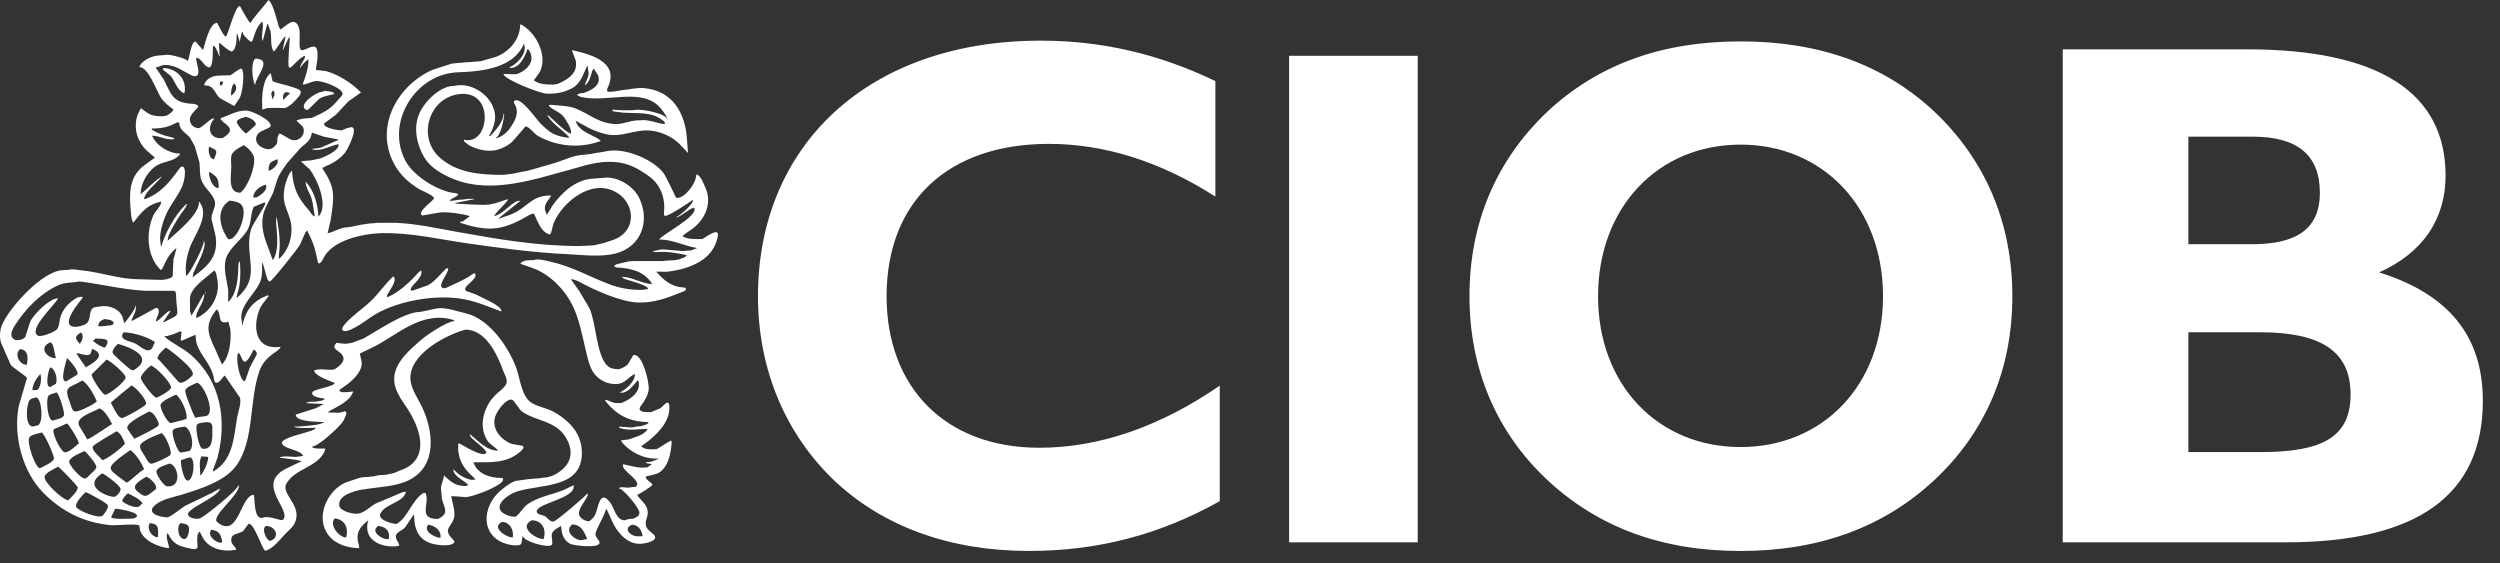 <?xml version="1.0" encoding="utf-8"?>
<!-- Generator: Adobe Illustrator 17.0.1, SVG Export Plug-In . SVG Version: 6.00 Build 0)  -->
<!DOCTYPE svg PUBLIC "-//W3C//DTD SVG 1.1//EN" "http://www.w3.org/Graphics/SVG/1.1/DTD/svg11.dtd">
<svg version="1.1" id="Layer_1" xmlns="http://www.w3.org/2000/svg" xmlns:xlink="http://www.w3.org/1999/xlink" x="0px" y="0px"
	 width="142px" height="32px" viewBox="0 0 142 32" enable-background="new 0 0 142 32" xml:space="preserve">
<rect x="0" y="0" width="142" height="32" fill="#333333" stroke="none"/>
<path fill="#FFFFFF" d="M14.511,3.329c1.027,0.031-0.018,1.055-0.018,1.496c-0.006-0.007-0.012-0.012-0.018-0.018
	C14.332,4.524,14.225,3.526,14.511,3.329 M9.249,3.916c0.009,0.02,0.016,0.038,0.024,0.057c0.139,0.11,0.276,0.22,0.414,0.33
	c0.285,0.342,0.345,0.792,0.769,1.002c0.01-0.024,0.021-0.048,0.031-0.072c0.121-0.743-0.445-1.345-1.202-1.37
	C9.273,3.881,9.261,3.899,9.249,3.916 M13.716,3.902c-0.167,0-0.478,0.298-0.631,0.374c-0.216,0.006-0.433,0.011-0.649,0.018
	c-0.368,0-0.764,0.19-0.847,0.552h0.018c0.048,0.005,0.096,0.01,0.144,0.016c0.005,0,0.012,0,0.017,0.001
	c0.006,0.001,0.011,0.002,0.017,0.002c0.006,0.001,0.01,0.002,0.016,0.002c0.006,0.001,0.011,0.002,0.016,0.002
	c0.35,0.068,0.427,0.517,0.695,0.72c0.251,0.138,0.501,0.276,0.753,0.413c0.012,0.006,0.024,0.012,0.037,0.018
	c0,0,0.3-0.426,0.326-0.48c0.134-0.285,0.306-1.392,0.088-1.657V3.902z M12.689,4.668c-0.036,0.065-0.072,0.131-0.108,0.196h-0.018
	c-0.111,0-0.09-0.206-0.018-0.25C12.593,4.632,12.641,4.65,12.689,4.668 M13.158,5.416c-0.005,0.006-0.012,0.012-0.018,0.018V5.416
	c-0.007-0.012-0.014-0.025-0.02-0.038c0-0.192,0.033-0.491,0.164-0.621V4.74C13.557,4.942,13.367,5.253,13.158,5.416 M15.389,4.146
	c-0.456,0.326-0.487,1.191-0.502,1.504c-0.004,0.068,0.009,0.585,0.009,0.585c-0.01-0.012,0.287-0.098,0.3-0.099
	c0.295-0.023,0.992,0.004,0.976,0.006c0.397-0.114,0.826-0.702,0.831-0.7c0.168-0.235,0.053-0.314-0.079-0.385
	c-0.115-0.035-0.239-0.096-0.46-0.157c-0.231-0.076-0.789-0.193-0.982-0.289c-0.044-0.148-0.08-0.384-0.101-0.449
	C15.384,4.157,15.386,4.152,15.389,4.146 M15.532,5.147c0.1,0.126,0.082,0.315-0.082,0.494c-0.006-0.002,0.005-0.114,0-0.117
	c-0.006-0.073-0.041-0.131-0.046-0.206C15.46,5.157,15.534,5.126,15.532,5.147 M16.47,5.292c-0.004,0.004-0.037,0.051-0.042,0.054
	c-0.15,0.116-0.345,0.349-0.345,0.341c-0.011-0.184-0.024-0.346,0.122-0.44C16.232,5.229,16.381,5.239,16.47,5.292 M18.296,5.216
	c-0.321,0-1.374,0.711-0.938,1.008c0.064,0.044,0.129,0.018,0.183-0.029c0.201-0.198,0.401-0.395,0.601-0.593
	c0.257-0.154,0.547-0.174,0.838-0.261c-0.005-0.018-0.012-0.036-0.017-0.054c0-0.081-0.439-0.117-0.522-0.125
	C18.392,5.18,18.343,5.197,18.296,5.216 M31.054,6.497c0.012,0.018,0.025,0.036,0.036,0.054C31.079,6.533,31.066,6.515,31.054,6.497
	 M9.213,9.987h0.019H9.213z M24.304,16.205c-0.285,0.099-0.57,0.198-0.855,0.297h-0.108v-0.018h-0.018
	c0-0.324,0.682-0.618,0.613-1.104c0-0.056-0.183,0.111-0.207,0.138c-0.477,0.535-1.117,1.126-1.757,1.375v-0.018
	c0.006-0.036,0.011-0.073,0.017-0.11c0.104-0.243,0.584-0.789,0.378-1.048c-0.012-0.005-0.024-0.012-0.037-0.018
	c-0.016,0.02-0.033,0.04-0.05,0.059c-0.436,0.403-0.77,0.919-1.224,1.353c-0.388,0.37-1.373,1.062-1.601,1.489
	c-0.005,0.037-0.011,0.073-0.016,0.11c0.132,0.407,1.416-0.551,1.609-0.684c1.264-0.884,3.674-1.369,5.37-1.018
	c0.782,0.161,1.354,0.43,2.058,0.684v-0.018c-0.002-0.02-0.004-0.042-0.006-0.063c-0.095-0.212-0.454-0.391-0.644-0.492
	c-0.263-0.131-0.527-0.262-0.791-0.393c-0.188-0.066-0.375-0.132-0.565-0.198c-0.018-0.036-0.037-0.072-0.056-0.108
	c0.037-0.265,0.732-0.581,0.571-0.873c-0.038-0.067-0.134,0.014-0.173,0.043c-0.49,0.352-0.997,0.522-1.527,0.785
	c-0.597,0,0.158-0.78,0.18-1.122H25.45c-0.03-0.005-0.061-0.012-0.09-0.018C25.004,15.568,24.731,15.971,24.304,16.205
	 M11.646,16.68h0.036v-0.053c-0.006-0.023-0.012-0.048-0.018-0.071C11.658,16.597,11.652,16.639,11.646,16.68 M36.316,26.186
	c0.03,0.006,0.061,0.012,0.09,0.018C36.376,26.198,36.346,26.192,36.316,26.186 M14.223,1.299c-0.082,0-0.534-0.837-0.594-0.962
	H13.61v0.018c-0.254,0-0.626,1.523-0.775,1.726c-0.126,0-0.44-0.677-0.504-0.783c-0.441,0-0.693,1.232-0.792,1.531v0.018
	c-0.006-0.006-0.012-0.012-0.019-0.018c-0.136-0.154-0.272-0.309-0.408-0.463c-0.255-0.062-0.353,0.955-0.438,1.086
	c-0.006,0.006-0.012,0.012-0.018,0.018c0-0.131-0.997-0.388-1.189-0.356C9.328,3.127,9.189,3.139,9.051,3.151
	c-0.375,0-0.964,0.263-1.117,0.605C7.928,3.774,7.922,3.792,7.916,3.809c0.521,0,0.986,1.384,1.228,1.744
	c0.178,0.264,0.446,0.475,0.7,0.66c0,0.141-0.283,0.292-0.378,0.356C9.388,6.581,9.31,6.592,9.232,6.604
	c-0.648,0-0.759-0.107-1.208-0.445c0-0.119-0.23,0.407-0.244,0.465C7.593,7.347,7.801,8.027,8.31,8.53
	c0.163,0.142,0.326,0.283,0.489,0.424C8.643,9.067,8.486,9.18,8.33,9.293c-0.877,0.577-1.006,1.389-0.922,2.438
	c0.024,0.306,0.033,0.623,0.13,0.89h0.036c0.02-0.015,0.039-0.032,0.059-0.047C8.071,12,8.39,11.618,9.159,11.446
	c0,0.265-0.343,0.55-0.448,0.785c-0.443,0.987-0.371,2.372,0.43,3.113c0.032-0.037,0.064-0.075,0.096-0.112
	c0.187-0.434,0.376-0.819,0.769-1.134h0.018c-0.057,0.215-0.115,0.427-0.172,0.642c-0.014,0.306-0.028,0.613-0.043,0.919
	c-0.006,0.015-0.011,0.029-0.016,0.043c-0.062,0.106-0.228,0.116-0.328,0.159c-0.036,0.006-0.072,0.012-0.108,0.018
	c-0.054,0.007-0.108,0.012-0.162,0.018c-0.246-0.006-0.493-0.012-0.739-0.018c-0.186-0.005-0.373-0.012-0.559-0.018
	c-1.136,0-2.156-0.4-3.261-0.503c-0.225-0.022-0.519-0.103-0.739-0.031c-0.102,0.006-0.204,0.012-0.306,0.018
	c-1.156,0-3.102,2.162-3.487,3.136c-0.116,0.291-0.138,0.679-0.048,0.988c0.186,0.421,0.371,0.841,0.557,1.261
	c0.145,0.178,0.912,0.659,0.918,0.742c-0.155,0.533-0.31,1.065-0.466,1.597c-0.334,1.733,0.248,3.752,1.373,4.899
	c1.06,1.081,2.313,1.717,3.857,1.862c0.318,0.029,1.448-0.107,1.622,0.022c0.011,0.084,0.022,0.169,0.033,0.253
	c0.19,0.61,1.044,0.974,1.642,1.03v-0.018c0.002-0.023,0.004-0.046,0.006-0.07c-0.055-0.264-0.178-0.475-0.097-0.766h0.018v0.017
	c0.019,0.024,0.037,0.048,0.055,0.072c0.274,0.514,0.544,0.637,1.13,0.761c0.141,0.03,0.313,0.097,0.462,0.032
	c0.163-0.073-0.118-0.714,0.173-0.971c0.044,0.086,0.089,0.171,0.134,0.256c0.303,0.689,1.148,0.932,1.939,0.777
	c0-0.154-0.243-0.272-0.268-0.446c-0.017-0.114-0.013-0.252,0.06-0.334c0.009-0.008,0.017-0.016,0.025-0.024
	c0.155-0.124,0.414-0.132,0.586-0.262c0.097-0.132,0.193-0.263,0.29-0.394c0.01-0.005,0.019-0.011,0.028-0.018
	c0.336,0,0.776,1.55,0.948,1.533c0.036-0.012,0.072-0.023,0.108-0.035c0.402-0.185,0.674-0.553,0.968-0.872
	c0.197-0.215,0.454-0.394,0.578-0.65c0.488-1.007-0.818-1.655-0.462-2.265c0.483-0.829,1.682-0.902,2.146-1.772
	c0.019-0.07,0.038-0.141,0.057-0.211h-0.018H18.35c-0.212,0-0.453,0.031-0.613-0.072c-0.006-0.011-0.012-0.023-0.018-0.035
	c0.352,0,1.47-1.046,1.717-1.368c0.124-0.163,0.184-0.346,0.247-0.536c-0.023-0.036-0.048-0.072-0.072-0.108
	c-0.06,0.018-0.12,0.036-0.181,0.054c-0.066,0.012-0.132,0.024-0.198,0.035c-0.204-0.005-0.408-0.011-0.613-0.017v-0.018h0.019
	c0.026-0.021,0.053-0.042,0.078-0.064c0.435-0.249,1.177-0.557,1.346-1.111c-0.109,0.012-0.217,0.024-0.325,0.036
	c-0.103,0-0.459,0.053-0.453-0.102c0.004-0.011,0.007-0.023,0.01-0.033c0.127-0.09,0.254-0.18,0.381-0.269
	c0.334-0.241,0.757-0.653,0.852-1.047c0.066-0.271-0.055-0.492-0.087-0.739c0.266-0.128,0.532-0.257,0.799-0.385
	c1.343-0.681,2.734-2.071,4.518-1.52h0.035c-0.006,0.024-0.012,0.047-0.018,0.072c-0.361,0-1.527,0.773-1.832,1.038
	c-0.635,0.552-1.478,1.251-1.548,2.131c-0.057,0.701,0.403,1.27,0.743,1.786c0.557,0.848,1.217,2.345,0.224,3.183
	c-0.298,0.251-0.633,0.32-0.974,0.478c-0.132,0.03-0.264,0.059-0.397,0.089c-0.042,0.006-0.084,0.012-0.126,0.018
	c-0.108,0.006-0.216,0.011-0.324,0.017c-0.109,0.024-0.217,0.048-0.325,0.071c-0.066,0.007-0.132,0.012-0.198,0.018
	c-0.042,0.006-0.084,0.012-0.126,0.018c-0.213,0-0.417,0.018-0.595,0.089c-0.21,0.07-0.422,0.139-0.632,0.21
	c-1.074,0.437-1.798,2-0.994,3.021c0.405,0.514,1.067,0.7,1.735,0.722v-0.018c-0.007-0.059-0.016-0.117-0.024-0.177
	c-0.213-0.647,0.051-1.003,0.511-1.371h0.018v0.035c0.006,0.007,0.012,0.012,0.019,0.018c-0.089,0-0.074,0.398-0.063,0.479
	c0.1,0.757,1.1,1.053,1.81,0.892c0-0.201-0.223-0.33-0.188-0.566c0.029-0.202,0.384-0.311,0.514-0.467
	c0.162-0.237,0.323-0.474,0.484-0.712c0.006-0.005,0.012-0.012,0.017-0.018c0.007,0.006,0.012,0.012,0.019,0.018
	c0,1.072,0.436,1.629,1.512,1.714c0.244,0.019,0.573,0.028,0.747-0.124c0.097-0.084-0.073-0.213-0.123-0.268
	c-0.55-0.598,0.12-0.683,0.15-1.305c0.021-0.416-0.13-0.72-0.177-1.085h0.019c0.108,0.005,0.216,0.01,0.324,0.016
	c0.16,0.014,0.321,0.029,0.482,0.043c0.476-0.049,1.753-0.541,2.063-0.877c0.056-0.06,0.101-0.237-0.041-0.215
	c-0.672,0-1.378-0.248-1.586-0.89c1.013,0,1.845,0.054,2.596-0.551c0.084-0.069,0.256-0.203,0.243-0.322
	c-0.012-0.021-0.025-0.041-0.039-0.062c-0.205-0.035-0.412-0.072-0.617-0.107c-0.715-0.264-1.294-1.033-0.836-1.799
	c0.138-0.233,0.501-0.75,0.83-0.719c0.129,0.012,0.404,0.563,0.608,0.7c0.788,0.525,1.868,0.507,2.435,1.406
	c0.625,0.995,0.216,1.781-0.733,2.219c-0.102,0.03-0.204,0.06-0.306,0.089c-0.078,0.007-0.156,0.012-0.235,0.018
	c-0.065,0.012-0.132,0.024-0.198,0.036c-0.084,0.006-0.168,0.011-0.253,0.017c-0.066,0.006-0.132,0.012-0.198,0.018
	c-0.072,0.007-0.144,0.012-0.216,0.018c-0.042,0.006-0.084,0.012-0.126,0.018c-0.126,0.017-0.253,0.035-0.378,0.053
	c-0.335,0-0.716,0.317-0.96,0.512c-1.235,0.975-1.241,2.861,0.527,3.152c0.157,0.026,0.454,0.058,0.568-0.059
	c0.027-0.146,0.054-0.292,0.081-0.437c0.006-0.005,0.012-0.011,0.018-0.018c0,0.303,1.452,0.719,1.637,0.505
	c0.089-0.104-0.045-0.472,0.009-0.631c0.036-0.108,0.116-0.183,0.208-0.253c0.103-0.064,0.205-0.127,0.309-0.191v0.018
	c0.008,0.048,0.016,0.095,0.024,0.142c0.024,0.385,0.185,0.72,0.543,0.875c0.207,0.089,1.568,0.24,1.616-0.053
	c0.034-0.21-0.308-0.324-0.209-0.608c0.157-0.456,0.435-0.841,0.585-1.318h0.036c0.057,0.127,0.115,0.253,0.173,0.379
	c0.291,0.766,0.95,1.753,1.952,1.559c0.188-0.037,0.434-0.089,0.571-0.22c0.008-0.008,0.015-0.016,0.023-0.025
	c0.007-0.012,0.015-0.024,0.022-0.037c0.004-0.034,0.007-0.067,0.01-0.102c-0.053-0.163-0.425-0.328-0.51-0.579
	c-0.093-0.27,0.071-0.473,0.088-0.727c0.032-0.491-0.341-0.68-0.583-1.032c-0.006-0.012-0.012-0.024-0.019-0.035
	c0.065,0,0.87-0.497,0.866-0.573c-0.006-0.12-0.464-0.317-0.359-0.472c0.19-0.046,0.38-0.094,0.57-0.139
	c0.685-0.242,0.865-1.214,0.887-1.879h-0.018c-0.006-0.004-0.011-0.008-0.017-0.012c-0.184,0.062-0.605,0.366-0.812,0.476
	c-0.066,0.006-0.132,0.011-0.199,0.017c-0.269,0-0.507-0.003-0.684-0.178c0.149-0.109,0.297-0.218,0.446-0.328
	c0.56-0.472,1.165-1.087,1.153-1.879c-0.002-0.083,0-0.227-0.079-0.268c-0.034,0.004-0.065,0.006-0.098,0.009
	c-0.109,0.102-0.219,0.204-0.329,0.305c-0.178,0.075-0.356,0.147-0.534,0.221c-0.17,0-0.604,0.033-0.649-0.157
	c-0.02-0.087,0.05-0.172,0.097-0.231c0.189-0.251,0.384-0.574,0.417-0.895c0.04-0.419-0.35-2.053-0.862-1.957
	c-0.005,0.001-0.01,0.002-0.015,0.004c-0.098,0.168-0.197,0.336-0.295,0.505c-0.137,0.161-0.311,0.214-0.494,0.292
	c-0.271,0-0.503-0.023-0.686-0.198c-0.618-0.592-0.63-2.425-1.016-3.27c-0.193-0.324-0.387-0.648-0.579-0.972
	c-0.158-0.223-0.318-0.446-0.476-0.669c0.192,0,0.386,0.097,0.541,0.18c0.835,0.448,2.356,1.146,3.369,1.146
	c0.836,0,1.553-0.249,2.241-0.537c0.08-0.034,0.424-0.122,0.392-0.251c-0.018-0.071-0.154-0.073-0.219-0.077
	c-0.615-0.039-1.072-0.431-1.458-0.871v-0.018h0.018c0.198,0.001,0.395,0.002,0.592,0.003c1.248-0.15,2.619-0.648,2.87-1.997
	c0.11-0.593-0.656,0.037-0.885,0.142c-0.415,0-0.805,0.025-1.117-0.16c0-0.059,0.494-0.37,0.574-0.431
	c0.742-0.564,1.124-1.481,0.713-2.359c-0.11-0.234-0.229-0.623-0.494-0.734v0.018c-0.012,0.059-0.025,0.118-0.038,0.177
	c-0.048,0.37-0.675,1.246-1.121,1.141c0,0-0.569-1.195-0.674-1.347c-0.56-0.807-2.239-1.533-3.302-1.29
	c-0.066,0.012-0.132,0.024-0.198,0.036c-0.036,0.006-0.072,0.012-0.108,0.018s-0.072,0.012-0.108,0.018
	c-0.048,0.006-0.097,0.012-0.145,0.018c-0.09,0.018-0.18,0.035-0.271,0.054c-0.041,0.006-0.083,0.012-0.126,0.018
	c-0.06,0.006-0.119,0.012-0.18,0.018c-0.036,0.006-0.073,0.011-0.108,0.018c-0.565,0-1.168,0.317-1.683,0.47
	c-0.424,0.122-0.848,0.245-1.272,0.367c-0.114,0.03-0.228,0.059-0.342,0.089c-0.036,0.006-0.072,0.012-0.108,0.018
	c-0.037,0.006-0.073,0.012-0.109,0.018c-0.138,0.031-0.276,0.06-0.414,0.089c-0.036,0.006-0.072,0.012-0.108,0.018
	c-0.077,0.012-0.155,0.024-0.234,0.036c-0.06,0.006-0.12,0.012-0.18,0.018c-0.048,0.006-0.096,0.012-0.144,0.018
	c-1.416,0-2.635-0.133-3.597-0.972c-1.297-1.131-0.659-3.362,1.041-3.609c2.106-0.308,1.784,2.912,0.359,2.587h-0.018
	c-0.006,0.006-0.012,0.011-0.019,0.017v0.035c-0.005,0.006-0.011,0.012-0.017,0.018c0.098,0.08,0.197,0.16,0.295,0.239
	c0.438,0.232,1.046,0.408,1.61,0.262c0.278-0.072,0.604-0.235,0.82-0.429c0.129-0.117,0.784-0.901,0.787-0.901
	c0.201,0,0.501,0.42,0.674,0.521c1.041,0.608,2.385,0.758,3.6,0.308c-0.017-0.019-0.033-0.039-0.049-0.058
	c-0.462-0.339-1.147-0.436-1.374-1.064h0.019V6.871c0.252,0.137,0.503,0.273,0.756,0.41c0.301,0.149,0.624,0.266,0.962,0.343
	c0.869,0.198,1.604-0.278,2.444-0.212c0.646,0.051,1.269,0.324,1.72,0.77c0.16,0.169,0.32,0.336,0.479,0.505V8.669
	c-0.019-0.237-0.038-0.474-0.057-0.712c-0.061-1.279-0.629-2.51-1.907-2.852c-0.281-0.076-0.675-0.152-0.991-0.085
	c-0.066,0.006-0.132,0.012-0.198,0.018c-0.066,0.012-0.132,0.024-0.199,0.036c-0.102,0.012-0.204,0.024-0.306,0.036
	c-0.072,0.012-0.145,0.024-0.217,0.035c-0.114,0.018-0.228,0.036-0.342,0.053c-0.09,0.006-0.18,0.012-0.27,0.018
	c-0.212,0-0.07-0.238-0.035-0.321c0.597-1.423-1.106-1.828-2.056-2.047v0.018h-0.017c0.07,0.184,0.14,0.369,0.212,0.553
	c0.159,0.741-0.445,1.084-0.986,1.334c-0.054,0.012-0.108,0.024-0.163,0.036c-0.035,0.006-0.072,0.012-0.108,0.018
	c-0.36,0-0.869-0.018-1.117-0.249c0.072-0.096,0.143-0.193,0.214-0.289c0.711-0.879-0.051-2.471-0.989-2.898
	c0,0.865-0.603,1.544-1.351,1.852c-0.288,0.083-0.576,0.166-0.865,0.249c-0.059,0.006-0.119,0.012-0.18,0.018
	c-0.085,0.006-0.169,0.012-0.253,0.018c-0.054,0.006-0.108,0.012-0.162,0.018c-0.126,0.006-0.252,0.012-0.379,0.018
	c-0.036,0.006-0.072,0.012-0.108,0.018c-0.083,0.006-0.168,0.012-0.253,0.018c-0.113,0.012-0.228,0.024-0.342,0.036
	c-0.363,0.117-0.726,0.233-1.088,0.35c-2.08,0.924-3.379,3.397-2.073,5.531c0.302,0.492,0.731,0.866,1.214,1.188
	c0.193,0.128,0.853,0.372,0.944,0.559c0.055,0.114-0.94,0.73-0.706,0.976c0.017,0.007,0.033,0.013,0.05,0.019
	c0.33-0.057,0.66-0.113,0.991-0.169c0.38-0.053,1.328,0.078,1.677,0.198v0.035c-0.132,0.095-0.263,0.19-0.396,0.285h-0.126v0.018
	v0.053c0.025,0.006,0.048,0.013,0.072,0.018c1.71,0.554,2.476,0.344,3.911-0.498c0.055-0.018,0.111-0.037,0.166-0.054
	c0.147,0.053,0.323,1.043,0.933,1.194c0.099,0,0.172-0.521,0.209-0.611c0.502-1.241,2.251-2.681,3.691-1.707
	c0.814,0.55,1.002,1.73,0.188,2.369c-0.326,0.255-0.677,0.311-1.061,0.447c-0.156,0.036-0.313,0.071-0.469,0.106
	c-0.035,0.007-0.072,0.012-0.108,0.018c-0.251,0.012-0.504,0.023-0.756,0.035c-2.414,0-4.657-0.396-6.869-0.788
	c-1.169-0.207-2.306-0.474-3.583-0.533c-0.355,0.002-0.709,0.003-1.064,0.004c-0.048,0.006-0.096,0.012-0.144,0.018
	c-0.09,0.006-0.179,0.012-0.27,0.018c-0.036,0.006-0.072,0.012-0.109,0.018c-0.042,0.006-0.084,0.012-0.126,0.018
	c-0.047,0.006-0.096,0.012-0.144,0.018c-0.036,0.006-0.072,0.012-0.108,0.018c-0.084,0.018-0.169,0.035-0.252,0.053
	c-0.084,0.018-0.168,0.035-0.252,0.054c-0.078,0.012-0.157,0.024-0.235,0.035c-0.418,0-0.762,0.264-1.153,0.338
	c0.058-0.243,0.114-0.488,0.172-0.732c0.21-1.411,0.289-1.808-0.478-2.971c0.092-0.046,0.183-0.092,0.274-0.138
	c0.376-0.143,0.746-0.405,1.016-0.725c0.133-0.16,0.713-1.281,0.434-1.441c-0.105-0.062-0.521,0.119-0.625,0.168
	c-0.204,0-1.006-0.128-0.993-0.369c0.003-0.011,0.007-0.023,0.01-0.034c0.22-0.162,0.44-0.325,0.66-0.486
	c0.237-0.253,0.472-0.506,0.708-0.76c0.232-0.162,0.464-0.325,0.695-0.487c0.006-0.012,0.012-0.024,0.018-0.036
	c-0.017-0.013-0.036-0.027-0.053-0.04c-0.489-0.498-1.263-0.972-1.919-1.155c-0.196-0.023-0.391-0.046-0.586-0.069
	c0.028-0.202,0.056-0.404,0.084-0.605c0.012-0.193,0.051-0.61-0.13-0.702c-0.214-0.11-0.717,0.313-0.823,0.152
	c-0.181-0.275,0.172-1.365-0.354-1.569c-0.196-0.077-0.623,0.328-0.778,0.428c-0.031-0.043-0.063-0.086-0.094-0.129
	C15.726,1.18,15.532,0.223,15.25,0C14.935,0.43,14.521,0.846,14.223,1.299 M14.908,2.314h0.018C15.01,2,15.094,1.685,15.178,1.37
	h0.019V1.353h0.018c0.05,0.139,0.099,0.276,0.147,0.415c0.083,0.391-0.029,0.822,0.177,1.151c0.114,0,0.481-0.719,0.666-0.854V2.047
	h0.019c-0.054,0.249-0.108,0.498-0.162,0.747V2.83h0.018c0.108-0.231,0.216-0.463,0.324-0.694h0.018
	c0.006-0.006,0.012-0.012,0.018-0.018c0.006,0.006,0.012,0.012,0.019,0.018c0,0.32-0.133,1.496-0.05,1.671
	c0.019,0.014,0.037,0.028,0.055,0.042c0.099,0.006,0.582-0.619,0.859-0.681v0.018h0.019c-0.006,0.006-0.012,0.012-0.019,0.018
	c0,0.188-0.248,0.394-0.27,0.623h0.018v0.018h0.018c0-0.12,0.329-0.425,0.432-0.48c0,0.533-0.152,0.95-0.324,1.406h0.018v0.035
	c0.15,0,0.489-0.173,0.708-0.201c0.345-0.045,1.448,0.357,1.531,0.687c0.03,0.122-0.132,0.239-0.199,0.321
	c-0.511,0.632-0.839,0.758-1.537,1.08c-0.048,0.006-0.096,0.012-0.144,0.018c-0.077,0.006-0.156,0.012-0.234,0.018
	c-0.06,0.006-0.12,0.012-0.18,0.018c-0.108,0.03-0.216,0.06-0.325,0.089h0.018c0,0.075,0.32,0.285,0.365,0.398
	c0.161,0.396-0.201,0.802-0.612,0.722c-0.171-0.033-0.655-0.394-0.735-0.366c-0.01,0.012-0.022,0.022-0.033,0.032
	c-0.207,0.407,0.1,0.46-0.389,0.816c-0.06,0.012-0.12,0.024-0.181,0.035c-0.434,0-0.917-0.393-0.643-0.834
	c0.147-0.237,0.701-0.329,0.745-0.471c0.1-0.327-1.16-0.955-1.471-0.884c-0.459,0-0.951,0.294-1.369,0.427
	c0,0.3,1.105,0.541,0.126,1.122c-0.042,0.006-0.084,0.012-0.126,0.018c-0.706,0-0.754-0.716-0.343-1.122
	c-0.026-0.001-0.053-0.003-0.08-0.003c-0.229,0.065-0.529,0.438-0.803,0.555c-0.294,0-0.503-0.203-0.522-0.483
	c-0.023-0.319,0.503-0.666,0.477-0.76c-0.036-0.129-0.288-0.14-0.405-0.147C9.769,5.822,9.709,5.3,9.303,4.519
	C9.147,4.288,8.991,4.058,8.835,3.827c0.168,0,0.336-0.143,0.558-0.139c0.616,0.01,1.015,0.372,1.515,0.601
	c0.09,0.042,0.236,0.072,0.308-0.022c0.157-0.208-0.082-0.719-0.074-0.973h0.018V3.275c0.006,0.006,0.012,0.012,0.018,0.018
	c0.253,0,0.418,0.502,0.69,0.532c0.266,0.029,0.209-1.02,0.229-1.226c0.175,0,0.308,0.483,0.36,0.605h0.018V3.186
	c-0.012-0.243-0.024-0.487-0.036-0.73h0.018c0.006-0.006,0.012-0.012,0.018-0.018c0,0.002,0.599,0.533,0.702,0.482
	c0.266-0.131,0.253-0.705,0.271-0.981h0.018V1.923h0.018c0.043,0.142,0.084,0.284,0.126,0.427v0.018h0.019
	c0-0.139,0.077-0.395,0.108-0.552h0.018c0.006-0.006,0.012-0.012,0.018-0.018c0,0.19,0.352,0.513,0.505,0.587
	c0.025-0.037,0.05-0.075,0.075-0.112c0.137-0.391,0.214-0.746,0.537-1.045C15.017,1.43,14.813,2.014,14.908,2.314 M28.927,3.827
	c0.02,0.01,0.038,0.018,0.057,0.028c0.514,0.036,0.815-0.623,0.951-0.989c0.012-0.029,0.025-0.059,0.037-0.089
	c0.022,0.02,0.043,0.039,0.064,0.058c0.407,0.621-0.07,1.122-0.605,1.348c-0.054,0.012-0.108,0.024-0.162,0.036
	c-0.21-0.006-0.421-0.012-0.631-0.018h-0.035c0,0.307,2.055,1.094,2.414,1.116c0.554,0.034,1.088-0.08,1.509-0.325
	c0.49-0.287,0.601-0.813,0.834-1.254h0.018c0.019,0.153,0.038,0.307,0.056,0.46c-0.025,0.248-0.16,0.419-0.219,0.643h0.019
	c0.025-0.024,0.05-0.048,0.076-0.071c0.227-0.163,0.308-0.851,0.403-0.848c0.01,0.003,0.02,0.006,0.031,0.01
	c0.076,0.114,0.151,0.227,0.225,0.341c0.211,0.594-0.405,0.86-0.826,1.013c-0.131,0-0.291,0.024-0.378,0.107
	c0.066,0.035,0.132,0.07,0.198,0.106c1.504,0.377,3.549-0.6,4.581,0.675c0.156,0.193,0.311,0.385,0.374,0.625h-0.017
	c0-0.338-1.455-0.635-1.821-0.552c-0.066,0.006-0.132,0.012-0.198,0.018h-0.522c-0.186-0.012-0.373-0.024-0.559-0.035v0.018h-0.017
	c0.006,0.024,0.011,0.047,0.017,0.071c0.199,0.027,0.397,0.054,0.596,0.081c0.821,0.053,1.567-0.061,2.187,0.394
	c0.049,0.037,0.214,0.136,0.183,0.215c-0.001,0.003-0.003,0.005-0.005,0.009c-0.009,0.006-0.018,0.012-0.027,0.018
	c-0.18,0.053-0.924-0.29-1.348-0.2h-0.216c-0.041,0.006-0.084,0.012-0.126,0.017c-0.041,0.006-0.084,0.012-0.126,0.018
	c-0.199,0.048-0.397,0.095-0.595,0.142c-0.042,0.006-0.084,0.012-0.126,0.018c-0.048,0.006-0.097,0.012-0.144,0.018
	c-1.017,0-1.559-0.58-2.388-0.9c-0.28-0.109-0.57-0.12-0.892-0.156c-0.175-0.015-0.352-0.03-0.527-0.044
	c-0.027,0.016-0.053,0.031-0.079,0.048c0.119,0.201,0.657,0.364,0.857,0.645c0.115,0.161,0.495,0.731,0.397,0.939
	c-0.128,0.04-0.843-0.617-0.961-0.743c-0.105-0.095-0.211-0.192-0.317-0.287h-0.036c-0.006,0.012-0.012,0.024-0.018,0.036
	C31.1,6.591,31.108,6.595,31.116,6.6c0.31,0.486,0.841,0.766,1.2,1.18c0.006,0.012,0.012,0.024,0.018,0.035h-0.018
	c-0.006,0.006-0.012,0.01-0.019,0.015c-0.312-0.039-0.625-0.105-0.89-0.242c-0.276-0.143-0.534-0.402-0.763-0.635
	c-0.181-0.185-1.086-1.504-1.425-1.224c-0.062,0.049-0.006,0.149,0.021,0.196c0.279,0.492,0.012,0.938-0.262,1.34
	c-0.178,0.26-0.5,0.536-0.807,0.586V7.833h-0.018V7.815c0.256,0,0.495-1.104,0.486-1.353h-0.018V6.444h-0.017
	c0,0.465-0.451,0.958-0.757,1.282h-0.072c0.053-0.102,0.104-0.204,0.157-0.306c0.101-0.218,0.187-0.482,0.191-0.744
	c0.018-1.078-1.207-2.054-2.33-1.798c-0.792,0-1.645,0.859-1.95,1.512c-0.39,0.831-0.181,1.787,0.235,2.514
	c0.363,0.635,1.068,1.019,1.709,1.275c2.168,0.866,4.647-0.021,6.674-0.567c0.749-0.202,1.469-0.459,2.341-0.418
	c0.857,0.04,1.423,0.362,2.064,0.819c0.62,0.442,0.93,1.205,0.853,2.003c-0.007,0.071-0.032,0.223,0.054,0.246
	c0.167,0.044,1.368-0.755,1.572-0.905h0.018v0.018c-0.009,0.035-0.019,0.068-0.028,0.103c-0.199,0.321-0.611,0.677-0.927,0.859
	c0.006,0.005,0.012,0.01,0.017,0.015c0.251-0.048,0.946-0.666,1.011-0.53c0.214,0.452-1.745,1.456-1.983,1.762
	c-0.006,0.006-0.012,0.012-0.019,0.018c0.79,0,1.399,0.365,2.145,0.48v0.018c-0.108,0.041-0.217,0.081-0.326,0.122
	c-0.162,0.013-0.324,0.026-0.485,0.038c-0.343-0.029-0.685-0.059-1.028-0.089h-0.197c-0.024,0.007-0.048,0.012-0.072,0.018
	c-0.121,0.024-0.241,0.047-0.361,0.071v0.054h0.019c0.067,0.002,0.132,0.003,0.199,0.004c0.513-0.053,1.179,0.06,1.674,0.174
	c0,0.117-0.37,0.205-0.449,0.249c-0.078,0.012-0.157,0.024-0.235,0.036c-0.186,0.012-0.373,0.024-0.558,0.035
	c-0.048,0.006-0.097,0.012-0.144,0.018h-0.667h-0.955c-0.096,0.006-0.193,0.012-0.289,0.018c-0.204,0.048-0.408,0.096-0.613,0.144
	c-0.05,0.015-0.243,0.075-0.18,0.162c0.038,0.013,0.076,0.026,0.113,0.038c0.846,0.048,1.533,0.209,2.013,0.92
	c0.006,0.006,0.012,0.012,0.017,0.017c-0.603,0-1.097-0.39-1.73-0.409v0.018c0.042,0.03,0.083,0.061,0.125,0.092
	c0.203,0.095,1.441,0.374,1.349,0.594c-0.119,0.015-0.238,0.029-0.356,0.044c-0.681,0-1.252-0.103-1.816-0.315
	c-1.161-0.437-2.167-1.037-3.429-1.306c-0.274-0.059-0.626-0.167-0.918-0.07c-0.28,0-0.537-0.005-0.721,0.178
	c0.007,0.012,0.012,0.022,0.02,0.034c0.256,0.09,0.514,0.182,0.771,0.273c0.924,0.369,1.728,1.193,2.165,2.077
	c0.391,0.793,0.555,1.721,0.766,2.601c0.094,0.395,0.199,0.88,0.423,1.215c0.291,0.436,0.857,0.725,1.421,0.649
	c0.399-0.054,0.596-0.415,0.94-0.566c0,0.461-0.513,0.884-0.883,1.068c0.07-0.001,0.141-0.002,0.211-0.002
	c0.352-0.087,0.609-0.445,0.833-0.71c0.019,0.037,0.038,0.073,0.056,0.109c0.097,0.572-0.444,0.942-0.867,1.139
	c-0.024,0.012-0.048,0.023-0.072,0.034c-0.036,0.006-0.072,0.012-0.108,0.018H35c-0.22,0-0.366-0.14-0.558-0.177
	c-0.024,0.005-0.048,0.012-0.072,0.017h-0.018c0.085,0.101,0.17,0.201,0.255,0.302c0.626,0.658,1.265,0.915,2.232,0.945
	c0,0.124-0.317,0.182-0.396,0.214c-0.036,0.007-0.072,0.012-0.108,0.018c-0.066,0.007-0.132,0.012-0.198,0.018
	c-0.078,0.018-0.156,0.036-0.234,0.054c-0.24-0.018-0.481-0.036-0.721-0.054c-0.006,0.018-0.012,0.036-0.019,0.054
	c0.029,0.014,0.059,0.029,0.087,0.043c0.467,0.139,1.019,0.043,1.517,0.028v0.017c0.001,0.01,0.001,0.018,0.001,0.028
	c-0.222,0.344-0.714,0.421-1.064,0.56c-0.144,0.018-0.288,0.035-0.433,0.054c0.025,0.042,0.049,0.084,0.072,0.126
	c0.496,0.574,1.271,0.955,2.072,0.906v0.018c-0.144,0.054-0.288,0.106-0.432,0.161c-0.102,0.01-0.206,0.022-0.308,0.032
	c-0.003,0.069,0.253,0.084,0.326,0.092v0.018h0.018c-0.006,0.007-0.011,0.012-0.018,0.018c-0.078,0.053-0.156,0.107-0.234,0.16
	c-0.084,0.007-0.168,0.012-0.252,0.018c-0.418,0-0.759-0.136-1.136-0.196v0.018c0.006,0.045,0.011,0.091,0.016,0.136
	c0.127,0.344,1.075,0.825,0.723,1.127c-0.066,0.007-0.132,0.012-0.198,0.018c-0.078,0.012-0.157,0.023-0.234,0.035
	c-0.127,0-0.479-0.077-0.541,0.036c0.246,0,1.221,1.16,1.174,1.416c-0.036,0.198-0.206,0.238-0.364,0.311
	c-0.171,0-0.33,0.025-0.467,0.089c-0.5,0-0.59-0.699-0.825-1.007c-0.605-0.798-0.668,0.287-0.857,0.684
	c-0.079,0.166-0.189,0.269-0.337,0.376c-0.172,0-0.314-0.064-0.434-0.161c-0.465-0.379,0.295-0.978,0.361-1.387h-0.018v-0.018
	h-0.036c0,0.076-1.736,1.558-1.903,1.583c-0.212,0.032-0.359-0.254-0.536-0.326c-0.109-0.046-0.371-0.076-0.411-0.209
	c-0.147-0.49,2.212-0.745,2.092-1.512v-0.018c-0.189,0.092-0.378,0.182-0.566,0.273c-0.666,0.27-1.468,0.388-2.054,0.811
	c-0.287,0.206-0.401,0.52-0.695,0.714c-0.094-0.011-0.189-0.023-0.283-0.035c-1.241-0.35-0.33-1.178,0.407-1.412
	c1.34-0.426,3.626-0.144,3.658-2.15c0.01-0.654-0.238-1.21-0.656-1.65c-0.323-0.34-0.786-0.667-1.202-0.836
	c-0.348-0.141-0.929-0.255-1.185-0.543c-0.438-0.493-0.488-1.369-0.734-1.969c-0.422-1.029-1.223-2.22-2.276-2.766
	c-0.327-0.169-0.688-0.232-1.051-0.331c-0.34-0.093-0.815-0.218-1.202-0.13c-0.113,0.024-0.228,0.048-0.343,0.071
	c-0.174,0.036-0.348,0.072-0.522,0.108c-0.924,0-2.456,1.092-3.264,1.526c-0.209,0.079-0.419,0.157-0.628,0.236
	c-0.078,0.012-0.157,0.024-0.235,0.035c-0.041,0.007-0.084,0.012-0.126,0.018c-0.18-0.018-0.36-0.035-0.54-0.054
	c0,0.089-0.129,0.121-0.093,0.246c0.047,0.155,0.231,0.225,0.343,0.328c0.416,0.385,0.001,0.708-0.322,0.921
	c-0.06,0.012-0.12,0.024-0.18,0.035c-0.324,0-0.716-0.072-0.992,0.035c0,0.294,0.921,0.61,1.135,0.695h0.037
	c0,0.241-1.23,0.348-1.279,0.564c-0.061,0.271,0.542,0.306,0.703,0.344v0.035c-0.042,0.024-0.085,0.048-0.127,0.071
	c-0.036,0.007-0.072,0.012-0.108,0.018c-0.066,0.012-0.132,0.023-0.198,0.035c-0.036,0.006-0.072,0.011-0.108,0.018
	c-0.18,0-0.373-0.021-0.505,0.071c-0.341,0,0.888,0.046,0.937,0.053h0.036v0.018c-0.139,0.074-0.279,0.148-0.418,0.222
	c-0.383,0.122-0.766,0.243-1.15,0.365c0,0.429,1.249,0.396,1.586,0.427v0.035c-0.096,0.031-0.192,0.06-0.288,0.089
	c-0.06,0.012-0.12,0.024-0.18,0.035c-0.066,0.007-0.132,0.012-0.198,0.019c-0.09,0.011-0.18,0.023-0.271,0.035
	c-0.084,0.007-0.168,0.012-0.252,0.018c-0.078,0.007-0.156,0.012-0.234,0.018h-0.253c0,0.119,0.998,0.078,1.226,0.072
	c0,0.129-0.544,0.251-0.648,0.289c-0.201,0.072-1.351,0.33-1.272,0.592c0.107,0.347,1.095,0.364,1.198,0.721
	c-0.09,0.012-0.18,0.024-0.27,0.035c-0.048,0.006-0.097,0.012-0.145,0.017c-0.273,0-0.647-0.075-0.883,0.018h-0.018v0.018
	c0.006,0.006,0.012,0.012,0.018,0.018c0.122,0,1.078,0.131,1.189,0.177c0.007,0.006,0.012,0.012,0.018,0.018
	c-0.254,0.122-0.508,0.244-0.763,0.366c-1.966,0.896,0.264,2.394-0.287,2.961c-0.099,0.101-0.795-0.293-1.203-0.104
	c-0.456,0-0.377-1.002-0.45-1.318c-0.761,0-0.856,2.552-2.079,1.551c-0.391-0.32,1.232-1.49,1.232-2.067h-0.018v-0.018h-0.019
	c0,0.23-1.912,1.783-2.185,1.874c-0.183,0.06-0.553-0.007-0.653-0.166c-0.227-0.36,1.623-0.989,1.793-1.494v-0.037
	c-0.163,0.09-0.325,0.178-0.488,0.267c-0.493,0.238-0.986,0.475-1.479,0.712c-0.344,0.214-0.622,0.491-0.989,0.659
	c-0.46,0-1.303-0.24-0.695-0.722c0.407-0.322,0.944-0.404,1.438-0.554c1.046-0.319,2.548-0.772,3.191-1.725
	c0.998-1.478,0.674-3.632,1.27-5.317c0.137-0.39,0.391-0.687,0.732-0.948c0.16-0.123,0.381-0.234,0.479-0.418h-0.019
	c-0.095,0.006-0.192,0.012-0.288,0.018c-1.218,0-1.253-1.306-0.89-2.169c0.115-0.275,0.321-0.47,0.494-0.716
	c0.006-0.012,0.012-0.024,0.018-0.035c-0.006-0.006-0.012-0.012-0.018-0.018h-0.036h-0.036c-0.126,0.059-0.254,0.117-0.38,0.177
	c-0.612,0.359-0.866,0.842-1.025,1.514h-0.018c0-0.298-0.101-0.41,0.001-0.768c0.193-0.678,0.835-1.136,1.062-1.796
	c0.096-0.281,0.073-0.629,0.073-0.961h0.018v-0.018h0.018c0.075,0.265,0.15,0.531,0.225,0.797c0.024,0.068,0.073,0.268,0.182,0.258
	c0.129-0.014,1.559-1.835,1.696-2.058c0.107-0.24,0.214-0.481,0.321-0.722c0.033-0.042,0.066-0.085,0.099-0.127
	c0.012,0.03,0.024,0.059,0.037,0.09c0.188,0.372,0.342,0.712,0.444,1.134c0.047,0.212,0.093,0.423,0.14,0.634
	c0.107,0.106,0.253-0.158,0.282-0.221c0.464-1.057,2.245-1.457,3.386-1.474c1.688-0.026,3.283,0.365,4.868,0.589
	c1.83,0.258,3.683,0.515,5.602,0.604c0.893,0.041,1.946,0.19,2.808-0.049c1.381-0.383,1.929-1.78,1.307-3.119
	c-0.323-0.697-1.269-1.298-2.097-1.161c-0.097,0.006-0.193,0.012-0.288,0.018c-0.042,0.006-0.084,0.012-0.126,0.018
	c-1.036,0-1.841,0.734-2.405,1.505c-0.111,0.181-0.223,0.361-0.334,0.542v0.018h-0.019c0-0.107-0.103-0.216-0.103-0.356
	c0-0.355,0.235-0.47,0.355-0.748c-1.034,0-1.2,0.49-1.985,0.94c-0.309,0.175-0.639,0.246-0.97,0.377h-0.036
	c0-0.032,1.083-0.865,1.225-0.997c0.007-0.006,0.012-0.012,0.019-0.018H29.54c-0.051,0.005-0.103,0.009-0.157,0.014
	c-0.477,0.21-0.778,0.719-1.302,0.858c0-0.158,0.676-0.715,0.774-0.944h-0.018v-0.018c-0.233,0.078-0.468,0.154-0.703,0.232
	c-0.12,0.024-0.241,0.047-0.36,0.071c-0.072,0.006-0.144,0.012-0.216,0.018c-0.588,0-1.152-0.037-1.694-0.072v-0.035
	c0.36-0.072,0.721-0.143,1.082-0.214v-0.018h-0.361c-0.048,0.006-0.096,0.012-0.144,0.018c-0.036,0.006-0.072,0.012-0.108,0.018
	c-0.097,0.007-0.193,0.012-0.288,0.018c-0.037,0.006-0.072,0.012-0.108,0.018c-0.132,0.018-0.264,0.036-0.397,0.054
	c0.023-0.032,0.045-0.064,0.067-0.096c0.059-0.053,0.449-0.199,0.409-0.304c-0.039-0.015-0.078-0.031-0.116-0.045
	c-0.969-0.076-2.391-0.953-2.859-1.821c-1.17-2.165,0.534-4.974,2.986-5.05c1.435-0.045,3.17-0.265,3.73-1.621
	C29.987,3.014,29.35,3.663,28.927,3.827 M14.522,7.103c-0.172,0.154-0.344,0.308-0.516,0.462v0.018c-0.128,0-0.613-0.581-0.554-0.69
	c0.082-0.153,0.352-0.199,0.5-0.254C14.133,6.662,14.576,6.855,14.522,7.103 M10.186,6.978c0,0.423,0.376,0.568,0.609,0.84
	c0.087,0.158,0.174,0.317,0.261,0.474c0.091,0.31,0.182,0.619,0.272,0.929c0.04,0.345,0.002,0.656,0.096,0.964
	c0.144,0.476,0.616,0.758,0.768,1.21c0.115,0.341-0.192,0.665-0.18,1.028c0.079,0.339,0.158,0.678,0.237,1.016
	c0.17,1.14-0.474,1.701-1.288,2.295v0.018h-0.018v-0.018c0.012-0.072,0.022-0.145,0.033-0.218c0.162-0.378,0.747-1.402,0.633-1.794
	v-0.018h-0.018c-0.005,0.006-0.012,0.012-0.018,0.018c0,0.288-0.743,1.746-0.973,1.941v0.018c-0.007-0.005-0.014-0.012-0.021-0.018
	c-0.087-0.543,0.03-1.098,0.189-1.566c0.239-0.71,1.165-1.805,0.571-2.618h-0.036c0,0.745-1.249,1.678-1.766,2.189H9.519
	c0.019-0.095,0.038-0.19,0.057-0.286c0.19-0.431,0.423-0.812,0.685-1.208c0.126-0.192,0.291-0.352,0.357-0.57h-0.018v-0.018h-0.018
	c-0.02,0.023-0.04,0.046-0.06,0.069c-0.579,0.536-1.159,1.619-1.364,2.352H9.141c-0.017-0.148-0.033-0.297-0.05-0.445
	c0.009-0.536,0.215-1.145,0.444-1.588c0.372-0.717,0.954-1.248,0.969-2.151c0.002-0.119-0.005-0.291-0.11-0.351
	c-0.103-0.059-0.21,0.109-0.259,0.177c-0.518,0.722-1.056,1.371-1.932,1.67v-0.018H8.186c0-0.339,0.74-0.944,0.973-1.228
	c0.006-0.006,0.012-0.012,0.018-0.018H9.159V10.04H9.141c-0.018,0.018-0.036,0.036-0.055,0.054c-0.394,0.251-0.71,0.632-1.08,0.925
	H7.988c0-0.656,0.5-1.48,1.121-1.72c0.408-0.158,0.86-0.177,1.132-0.559c-0.006-0.006-0.012-0.012-0.018-0.018
	c-0.633,0-1.342-0.446-1.586-1.015c0.436,0,0.777,0.267,1.262,0.196V7.85C9.85,7.835,9.8,7.818,9.752,7.801
	C9.321,7.708,8.981,7.584,8.619,7.37V7.317h0.018V7.299c0.602,0,0.97-0.095,1.441-0.357C10.114,6.954,10.15,6.966,10.186,6.978
	 M18.41,7.767c0.269,0.051,0.537,0.103,0.805,0.155c0.006,0.007,0.012,0.012,0.018,0.018c-0.336,0.148-0.674,0.296-1.008,0.445
	c-0.067,0.012-0.133,0.024-0.199,0.036c-0.102,0.012-0.204,0.024-0.306,0.036c0.02,0.013,0.039,0.025,0.059,0.038
	c0.471,0.118,1.018-0.239,1.455-0.305v0.018h0.018c-0.006,0.006-0.012,0.012-0.018,0.018c0,0.358-0.815,0.684-1.064,0.783
	c-0.035,0.006-0.072,0.012-0.108,0.018c-0.144,0.03-0.289,0.059-0.432,0.089c-0.097,0.007-0.193,0.012-0.288,0.018
	c-0.084,0.013-0.168,0.024-0.253,0.036c0.165,0.147,0.329,0.294,0.493,0.441c0.401,0.492,1.104,2.061,0.516,2.674v0.018h-0.018
	c0-0.639-0.266-1.527-0.703-1.958v-0.018h-0.018c0,0.331,0.245,0.642,0.336,0.945c0.095,0.319,0.118,0.674,0.186,1.013
	c-0.139,0-0.257-0.25-0.332-0.334c-0.631-0.705-0.901-1.26-0.966-2.265h-0.018v0.018c-0.042,0.054-0.084,0.108-0.126,0.161
	c-0.204,0.387-0.363,0.952-0.314,1.44c0.043,0.429,0.24,0.753,0.35,1.14c0.225,0.798-0.033,1.738-0.612,2.243v0.018h-0.019v-0.018
	c0.001-0.083,0.001-0.166,0.001-0.25c0.108-0.721-0.014-1.431-0.127-2.1h-0.018v0.018c-0.007,0.089-0.013,0.178-0.019,0.267
	c0.044,0.689,0.189,1.542-0.161,2.118h-0.018v0.018h-0.018c-0.104-0.287-0.209-0.574-0.314-0.862
	c-0.187-0.462-0.34-1.073-0.236-1.628c0.092-0.487,0.377-0.877,0.574-1.309c0.08-0.254,0.162-0.508,0.242-0.763
	c0.129-0.341,0.365-0.663,0.581-0.958c0.247-0.278,0.493-0.557,0.739-0.835c0.327-0.295,0.567-0.382,0.647-0.872
	C17.949,7.609,18.179,7.687,18.41,7.767 M14.423,8.921c0.111,0.542-0.358,1.723-0.776,2.027c-0.728,0-0.517-0.953-0.508-1.478
	c0.003-0.233-0.063-0.527,0.04-0.722c0.1-0.193,0.46-0.402,0.648-0.488V8.242C14.044,8.353,14.373,8.682,14.423,8.921 M12.15,9.043
	c-0.265,0-0.344-0.538-0.271-0.712C12.353,8.549,12.376,8.53,12.15,9.043 M15.268,9.702V9.684c-0.004-0.023-0.01-0.047-0.014-0.071
	c0.027-0.426,0.164-0.425,0.5-0.57C15.878,9.327,15.495,9.634,15.268,9.702 M12.421,10.663h-0.018v0.018
	c-0.343,0-0.566-0.652-0.523-0.926C12.292,10.01,12.438,10.12,12.421,10.663 M14.565,11.215h-0.18c0-0.377,0.405-0.648,0.721-0.73
	C15.226,10.819,14.8,11.091,14.565,11.215 M13.704,11.621c0.416,0.442-0.209,1.971-0.672,1.971c-0.101,0-0.18-0.167-0.221-0.238
	c-0.349-0.599-0.498-1.491,0.205-1.943v-0.018C13.243,11.421,13.546,11.454,13.704,11.621 M15.088,11.517
	c-0.005,0.006-0.012,0.012-0.018,0.018c0,0.19-0.731,1.175-0.824,1.532c-0.397,1.518,0.648,2.597-0.762,3.827v0.018h-0.036v-0.018
	c0.01-0.067,0.02-0.135,0.03-0.201c0.193-0.545,0.191-1.216,0.15-1.846c-0.006,0.006-0.012,0.012-0.019,0.018
	c-0.068,0-0.068,0.193-0.07,0.249c-0.023,0.72-0.075,1.517-0.542,2.011h-0.019v0.018h-0.018c0.001-0.225,0.002-0.45,0.003-0.674
	c-0.076-0.525-0.269-1.112-0.156-1.676c0.006-0.024,0.011-0.047,0.017-0.07c0.01-0.03,0.02-0.061,0.03-0.091
	c0.213-0.588,0.885-1.029,1.202-1.569c0.223-0.383,0.169-0.816,0.32-1.24c0.012-0.025,0.023-0.049,0.035-0.073
	c0.202-0.083,0.403-0.166,0.604-0.25C15.04,11.506,15.064,11.511,15.088,11.517 M12.331,15.809c0.223,0.934-0.344,1.902-1.189,2.26
	v-0.018c0.003-0.053,0.006-0.106,0.01-0.158c0.088-0.357,0.506-0.848,0.441-1.213c-0.235,0.409-0.469,0.819-0.703,1.228v0.018
	h-0.018c-0.026-0.084-0.053-0.168-0.079-0.251c-0.001-0.254-0.003-0.51-0.004-0.763c0.068-0.608,0.951-1.152,1.38-1.55
	C12.299,15.461,12.294,15.655,12.331,15.809 M8.186,16.514c0.572,0.002,1.144,0.003,1.715,0.005c0.127,0.053,0.1,0.301,0.106,0.427
	c0.051,1.081,0.314,0.851-0.704,1.354H9.285v-0.018H9.267c0.138-0.201,0.276-0.403,0.414-0.605H9.664v-0.018
	c-0.199,0-0.562,0.531-0.811,0.605c0-0.231,0.256-0.468,0.133-0.716c-0.028-0.058-0.084-0.066-0.147-0.05
	c-0.446,0.243-0.892,0.487-1.338,0.73v0.018H7.483v-0.018c0.002-0.026,0.003-0.054,0.004-0.08c0.09-0.262,0.257-0.439,0.23-0.757
	v-0.035H7.699c0,0.209-0.483,0.817-0.631,0.997v0.018H7.051v-0.018c-0.02-0.083-0.041-0.165-0.061-0.248
	c-0.129-0.544-0.809-0.827-1.416-0.678c-0.613,0-0.36,0.558-0.594,0.879c-0.109,0.149-0.277,0.158-0.433,0.224
	c-0.036,0.006-0.072,0.012-0.108,0.018c-0.048,0.006-0.096,0.012-0.144,0.018c-1.004,0,0.236-1.435,0.415-1.673H4.69
	c0-0.084-0.282,0-0.314,0.018c-0.439,0.227-0.832,0.671-0.956,1.142c-0.055,0.208-0.047,0.469-0.175,0.641
	c-0.12,0.159-0.909,0.479-1.092,0.37c-0.593-0.355,1.031-1.803,1.131-2.1v-0.018c-0.47,0-1.4,0.923-1.574,1.343
	c-0.092,0.285-0.184,0.57-0.277,0.855c-0.125,0.158-0.484,0.243-0.658,0.115c-0.278-0.204-0.043-0.607,0.089-0.806
	c0.605-0.933,1.41-1.767,2.429-2.244c0.391-0.184,0.774-0.131,1.218-0.224C5.742,16.138,6.928,16.435,8.186,16.514 M12.979,18.282
	c0.037,0.149,0.072,0.297,0.108,0.445c0.053,0.654-0.053,1.495-0.45,1.941v0.017h-0.036c-0.068-0.153-0.136-0.307-0.204-0.46
	c-0.409-0.998-0.971-1.605-0.085-2.654C12.64,17.893,12.279,18.438,12.979,18.282 M6.446,18.384
	c-0.042,0.128-0.347,0.095-0.459,0.13c-0.072,0.006-0.144,0.012-0.216,0.017H5.591v-0.017c-0.004-0.006-0.009-0.012-0.014-0.018
	c0.043-0.226,0.156-0.295,0.357-0.374C6.058,18.133,6.511,18.18,6.446,18.384 M8.186,18.265c-0.102,0.101-0.204,0.202-0.306,0.303
	c0.066,0.036,0.133,0.071,0.199,0.106C8.157,18.554,8.262,18.414,8.186,18.265 M28.578,21.054c0.072,0.201,0.237,0.44,0.199,0.676
	c-0.041,0.251-0.452,0.522-0.638,0.705c-0.641,0.632-0.997,1.742-0.459,2.584c0.161,0.252,0.435,0.35,0.617,0.578
	c-0.671,0-1.127-0.563-1.622-0.943v-0.018c0.009,0.046,0.018,0.091,0.027,0.137c0.246,0.315,0.666,0.526,0.885,0.849
	c0.013,0.029,0.026,0.058,0.038,0.088c-0.183,0.338-1.402-0.476-1.545-0.523c-0.018,0.007-0.036,0.012-0.054,0.018
	c-0.001,0.119-0.002,0.237-0.004,0.355c0.078,0.706,0.361,1.09,0.862,1.541c0.037,0.038,0.076,0.077,0.115,0.115v0.018
	c-0.066,0.009-0.132,0.018-0.198,0.027c-0.394-0.071-0.785-0.293-1.045-0.615c0.004,0.052,0.008,0.103,0.012,0.155
	c0.144,0.305,0.537,0.476,0.775,0.689c0.019,0.022,0.038,0.043,0.059,0.064c-0.048,0.018-0.096,0.036-0.144,0.053
	c-0.591,0-0.835-0.224-1.226-0.587v-0.018h-0.017c0,0.248-0.174,0.483-0.166,0.769c0.019,0.2,0.038,0.401,0.058,0.602
	c0.154,0.52,0.412,0.805-0.235,1.104c-1.152,0-0.47-0.838-0.68-1.415c-0.035-0.097-0.119-0.084-0.193-0.031
	c-0.612,0.435-0.846,1.359-1.47,1.73c-0.245,0-1.085-0.23-0.929-0.574c0.27-0.597,1.277-0.594,1.47-1.259
	c-0.065,0.009-0.131,0.017-0.196,0.026c-0.509,0.215-1.019,0.431-1.529,0.645c-0.311,0.169-0.6,0.483-0.953,0.568
	c-0.284,0.068-1.056-0.122-1.117-0.425c-0.123-0.611,0.859-0.854,1.276-0.928c0.89-0.158,1.935-0.155,2.71-0.557
	c1.587-0.824,1.354-2.768,0.715-4.131c-0.221-0.47-0.61-1.002-0.661-1.537c-0.14-1.446,2.022-2.575,3.124-2.865
	C27.615,18.727,28.262,20.182,28.578,21.054 M10.312,18.835v0.017c-0.018,0.16-0.036,0.321-0.054,0.481
	c0.028,0.004,0.057,0.007,0.085,0.011c0.255-0.11,0.508-0.221,0.762-0.331c0.008,0.089,0.016,0.177,0.025,0.267
	c0.047,0.741,0.895,1.355,1.021,2.225c0.012,0.089,0.022,0.2,0.119,0.23c0.185,0.057,0.366-0.314,0.493-0.407
	c0.288,0.418,0.576,0.835,0.863,1.253c0.099,0.334-0.108,0.823-0.161,1.15c-0.189,1.158-0.245,2.432-1.351,3.044v0.018h-0.018
	v-0.018c-0.002-0.023-0.004-0.046-0.006-0.069c0.089-0.24,0.177-0.481,0.266-0.72c0.56-2.159,0.159-4.37-1.512-5.827
	c-0.472-0.411-1.096-0.662-1.523-1.056c0.238,0,0.657-0.16,0.865-0.267H10.312z M8.799,19.422c-0.049,0.113-0.098,0.225-0.147,0.338
	c-0.268,0.381-0.703-0.126-0.992-0.262c-0.201-0.095-0.582-0.133-0.71-0.339c-0.058-0.092,0.024-0.225,0.082-0.289
	C7.627,18.906,8.329,19.12,8.799,19.422 M4.546,19.51c-0.006,0.007-0.012,0.012-0.018,0.018c-0.04-0.05-0.08-0.099-0.121-0.148
	c-0.2-0.25-0.013-0.354,0.175-0.493C4.798,19.002,4.665,19.37,4.546,19.51 M5.969,19.742c-0.174,0-0.554-0.243-0.667-0.374
	c-0.006-0.012-0.012-0.024-0.017-0.035c0.054-0.035,0.108-0.072,0.162-0.107C5.974,19.258,6.318,19.212,5.969,19.742 M3.177,20.329
	c-0.005,0.007-0.012,0.012-0.018,0.018c-0.484,0-1.011-0.622-0.288-0.907C3.085,19.554,3.083,20.109,3.177,20.329 M7.642,20.998
	c-0.057,0.036-0.117,0.047-0.181,0.017c-0.125-0.058-1.044-0.878-1.064-0.969c-0.036-0.161,0.17-0.408,0.293-0.5v-0.017
	C7.366,19.713,8.793,20.262,7.642,20.998 M10.936,21.308c-0.116,0.156-0.529,0.49-0.735,0.423c-0.096-0.032-0.996-1.153-1.258-1.365
	c0-0.194,0.331-0.518,0.487-0.623C9.67,19.89,11.155,21.008,10.936,21.308 M4.906,20.845v0.018H4.87
	c0-0.043-0.472-0.641-0.523-0.801h0.036c0.036,0.006,0.072,0.011,0.108,0.015c0.143,0.039,0.539,0.17,0.651,0.015
	c0.03-0.086,0.059-0.174,0.088-0.262v-0.018C6.06,20.135,5.397,20.574,4.906,20.845 M1.519,20.721c-0.42,0-0.728-0.61-0.379-0.89
	C1.604,19.859,1.612,20.319,1.519,20.721 M14.585,20.129c-0.129,0.242-0.258,0.483-0.387,0.725
	c-0.093,0.265-0.188,0.529-0.281,0.794v0.018c-0.006-0.006-0.012-0.012-0.018-0.018c-0.29,0-0.529-1.307-0.378-1.584v-0.018
	c0.15,0,0.194,0.438,0.355,0.493c0.19,0.065,0.468-0.566,0.528-0.689C14.511,19.896,14.599,19.994,14.585,20.129 M4.388,21.282
	c-0.212,0.128-0.423,0.255-0.635,0.383c-0.393,0,0.025-1.163,0.054-1.336C3.958,20.47,4.524,21.105,4.388,21.282 M7.135,21.435
	c0.009,0.221-0.957,0.994-1.164,0.985c-0.162-0.007-0.812-1.019-0.764-1.157c0.279-0.275,0.557-0.551,0.835-0.827v-0.017
	C6.248,20.48,7.125,21.213,7.135,21.435 M9.714,22.02c-0.006,0.148-0.681,0.541-0.83,0.562c-0.154,0.022-0.907-0.972-0.89-1.126
	c0.02-0.186,0.411-0.58,0.57-0.682v-0.018C8.851,20.841,9.726,21.728,9.714,22.02 M3.163,21.807
	c-0.103,0.059-0.207,0.118-0.311,0.177c-0.306,0-0.11-0.974,0-1.103v-0.018C3.134,20.916,3.306,21.574,3.163,21.807 M2.131,22.146
	c-0.09,0.006-0.18,0.012-0.27,0.017c-0.006-0.005-0.012-0.011-0.018-0.017c0-0.333,0.24-0.674,0.45-0.908
	C2.376,21.495,2.319,21.972,2.131,22.146 M5.501,22.804c-0.069,0.049-0.138,0.1-0.207,0.15c-0.17,0.097-0.882,0.483-1.063,0.41
	c-0.157-0.064-0.194-0.332-0.248-0.47c-0.399-1.014-0.067-0.816,0.689-1.283C5.032,21.827,5.344,22.443,5.501,22.804 M11.736,23.622
	c-0.066,0.013-0.133,0.024-0.198,0.036c-0.06,0.006-0.12,0.011-0.181,0.018c-0.09,0.018-0.18,0.035-0.27,0.053
	c-0.051-0.108-0.103-0.218-0.154-0.326c-0.064-0.197-0.474-1.124-0.405-1.256c0.096-0.185,0.487-0.322,0.668-0.411
	C11.607,21.858,12.237,23.432,11.736,23.622 M8.286,22.967c-0.082,0.134-1.262,0.813-1.387,0.777
	c-0.174-0.049-0.305-0.323-0.39-0.459c-0.071-0.136-0.143-0.274-0.214-0.41c0-0.024,1.043-0.884,1.171-0.979
	C7.681,21.952,8.406,22.769,8.286,22.967 M3.622,23.615c-0.112,0.183-0.444,0.198-0.625,0.275c-0.289,0-0.397-1.17-0.257-1.388
	c0.085-0.134,0.339-0.149,0.473-0.215C3.355,22.38,3.716,23.458,3.622,23.615 M10.601,23.783c-0.066,0.024-0.132,0.047-0.198,0.072
	c-0.235,0.059-0.469,0.117-0.703,0.177c-0.193,0-0.666-0.908-0.57-1.072c0.141-0.243,0.637-0.431,0.876-0.548
	C10.298,22.65,10.645,23.389,10.601,23.783 M2.167,24.157c-0.102,0.023-0.204,0.046-0.306,0.07c-0.461,0-0.371-1.273-0.171-1.507
	c0.09-0.106,0.241-0.113,0.369-0.149C2.376,22.655,2.481,23.95,2.167,24.157 M6.366,24.085c-0.034,0-1.151,0.791-1.405,0.873
	c-0.154-0.257-0.308-0.514-0.463-0.771c-0.257-0.495,0.802-0.779,1.147-0.991C5.936,23.282,6.24,23.827,6.366,24.085 M8.886,23.767
	c0.051,0.097,0.167,0.269,0.115,0.397c-0.048,0.118-1.188,0.682-1.373,0.758c0-0.009-0.356-0.49-0.391-0.573
	c-0.137-0.316,0.994-0.841,1.238-0.976C8.676,23.427,8.794,23.593,8.886,23.767 M12.002,24.063c0.088,0.113,0.056,0.33,0.059,0.485
	c0.006,0.423-0.006,1.004-0.557,0.94c-0.219-0.026-0.428-1.211-0.315-1.366c0.079-0.113,0.38-0.115,0.511-0.143
	C11.804,23.984,11.937,23.979,12.002,24.063 M4.473,25.188C4.349,25.291,4.225,25.396,4.1,25.5c-0.112,0.075-0.269,0.201-0.417,0.19
	c-0.226-0.017-0.765-1.122-0.629-1.308c0.251-0.111,0.501-0.221,0.752-0.332C3.939,24.135,4.509,25.065,4.473,25.188 M10.763,25.617
	c-0.059,0.012-0.12,0.023-0.18,0.035c-0.036,0.007-0.072,0.012-0.108,0.018c-0.066,0.013-0.132,0.024-0.198,0.037
	c-0.211,0-0.561-1.117-0.459-1.267c0.118-0.171,0.486-0.161,0.675-0.212C10.857,24.351,11.082,25.343,10.763,25.617 M6.947,24.848
	c0.051,0.11,0.102,0.221,0.152,0.331c-0.056,0.181-1.158,1.012-1.296,0.944c-0.123-0.13-0.246-0.259-0.37-0.389
	c-0.064-0.089-0.201-0.24-0.165-0.364c0.036-0.128,1.16-0.746,1.35-0.875C6.775,24.564,6.869,24.706,6.947,24.848 M3.061,26.071
	c-0.128,0.253-0.568,0.381-0.786,0.525c-0.279,0-0.774-1.503-0.608-1.753c0.108-0.165,0.517-0.218,0.698-0.277
	C2.53,24.622,3.121,25.953,3.061,26.071 M9.683,25.833c-0.049,0.094-0.994,0.544-1.12,0.505c-0.158-0.049-0.287-0.354-0.367-0.481
	c-0.087-0.139-0.264-0.355-0.241-0.538c0.034-0.268,0.98-0.627,1.221-0.717C9.38,24.69,9.791,25.619,9.683,25.833 M8.186,26.667
	c-0.136,0-0.773,0.661-0.991,0.747c-0.172-0.126-0.345-0.253-0.518-0.38c-0.128-0.123-0.371-0.262-0.393-0.446
	c-0.032-0.261,0.924-0.887,1.128-1.025C7.712,25.785,8.069,26.321,8.186,26.667 M5.471,26.538c-0.036,0.16-0.208,0.269-0.324,0.385
	c-0.096,0.094-0.203,0.256-0.347,0.256c-0.21,0-0.959-0.816-0.865-1.008c0.121-0.248,0.631-0.439,0.864-0.553
	C4.942,25.724,5.506,26.376,5.471,26.538 M11.826,25.954c-0.003,0.047-0.006,0.094-0.009,0.14c-0.08,0.332-0.194,0.626-0.405,0.893
	h-0.018v0.018h-0.018c0-0.335-0.099-0.791,0.072-1.086C11.574,25.932,11.7,25.943,11.826,25.954 M10.671,27.301
	c-0.241,0.025-0.427-0.953-0.394-1.168c0.175-0.053,0.349-0.106,0.523-0.161C11.132,26.082,11.002,27.265,10.671,27.301
	 M9.482,27.623c-0.186-0.021-0.679-0.737-0.589-0.896c0.128-0.225,0.516-0.312,0.735-0.398C10.127,26.408,10.369,27.72,9.482,27.623
	 M4.418,27.695c-0.014,0.223-0.38,0.558-0.539,0.717c-0.299,0-1.441-1.05-1.344-1.358c0.071-0.225,0.581-0.433,0.767-0.548
	C3.443,26.605,4.423,27.602,4.418,27.695 M6.846,27.76c0.024,0.156-0.172,0.374-0.301,0.446c-0.211,0.115-1.98-0.519-0.755-1.308
	v-0.018C5.962,26.925,6.817,27.579,6.846,27.76 M8.855,27.781c-0.092,0.073-0.184,0.145-0.276,0.218
	c-0.097,0.067-0.206,0.169-0.337,0.165c-0.154-0.007-0.291-0.139-0.406-0.225c-0.476-0.353,0.154-0.664,0.477-0.863
	C8.507,27.142,8.955,27.536,8.855,27.781 M6.124,28.7c0.063,0.142-0.21,0.528-0.323,0.608c-0.21,0.149-1.421-0.303-1.479-0.536
	c-0.056-0.222,0.39-0.687,0.548-0.824C5.064,28.033,6.06,28.552,6.124,28.7 M8.096,28.589c-0.069,0.064-0.139,0.126-0.208,0.19
	c-0.265,0.097-0.77-0.15-0.945-0.314c0.001-0.017,0.002-0.035,0.004-0.052c0.066-0.149,0.186-0.286,0.319-0.393
	C7.537,28.17,7.92,28.317,8.096,28.589 M7.61,29.444c-0.078,0.006-0.156,0.012-0.235,0.017c-0.341,0-0.75,0.043-1.045-0.053
	c-0.002-0.018-0.005-0.035-0.008-0.052c0.075-0.155,0.149-0.31,0.224-0.465C6.793,28.907,8.286,29.157,7.61,29.444 M19.665,30.512
	v0.018c-0.415,0-0.993-0.724-0.649-1.086C19.568,29.512,19.814,29.959,19.665,30.512 M30.874,30.619
	c-0.487,0-1.437-0.714-0.667-1.068C30.803,29.57,31.053,30.062,30.874,30.619 M29.126,30.512v0.018c-0.399,0-1.261-0.603-0.595-0.89
	C28.962,29.68,29.192,30.084,29.126,30.512 M8.979,30.494H8.961v0.018c-0.366,0-0.649-0.516-0.451-0.801
	C9.04,29.76,8.979,30.004,8.979,30.494 M10.691,29.869c0.12,0.136,0.002,0.678-0.165,0.734c-0.355,0.116-0.553-0.663-0.267-0.892
	C10.416,29.735,10.585,29.748,10.691,29.869 M33.36,30.619c-0.145,0-0.293,0.094-0.47,0.049c-0.381-0.097-0.821-0.556-0.376-0.885
	C33.055,29.833,33.165,30.197,33.36,30.619 M25.017,30.548c-0.293,0-1.029-0.385-0.685-0.748
	C24.692,29.868,25.084,30.118,25.017,30.548 M36.496,30.458c-0.169,0-0.328,0.023-0.482-0.03c-0.382-0.133-0.532-0.484-0.094-0.628
	C36.266,29.833,36.471,30.122,36.496,30.458 M15.342,30.718c-0.152,0.039-0.535-0.662-0.236-0.847
	C15.725,29.891,15.894,30.576,15.342,30.718 M22.079,30.619c-0.035,0.004-0.071,0.007-0.107,0.009
	c-0.3-0.034-0.925-0.402-0.523-0.739v-0.018C21.883,29.898,22.182,30.149,22.079,30.619 M12.619,30.762
	c-0.018,0.023-0.036,0.047-0.054,0.071c-0.306,0-0.808-0.395-0.577-0.73v-0.018C12.454,30.159,12.537,30.324,12.619,30.762
	 M69.282,28.466v-6.56c-3.403,2.337-6.847,3.526-10.25,3.526c-5.353,0-8.674-3.443-8.674-8.609c0-5.371,3.486-8.651,9.213-8.651
	c3.154,0,6.308,0.984,9.462,2.993v-6.56c-3.154-1.517-6.391-2.296-9.918-2.296c-9.835,0-16.061,5.985-16.061,14.513
	c0,4.182,1.577,7.871,4.399,10.536c2.739,2.542,6.474,3.935,10.997,3.935C62.393,31.295,65.921,30.352,69.282,28.466 M73.222,30.803
	h7.304V3.17h-7.304V30.803z M98.863,25.392c4.689,0,8.092-3.526,8.092-8.568c0-5.043-3.403-8.61-8.092-8.61
	c-4.689,0-8.093,3.567-8.093,8.61C90.77,21.866,94.174,25.392,98.863,25.392 M87.906,6.328c2.864-2.665,6.474-3.977,10.957-3.977
	c4.481,0,8.133,1.312,10.997,3.977c2.905,2.747,4.441,6.314,4.441,10.496s-1.536,7.748-4.441,10.454
	c-2.864,2.664-6.515,4.017-10.997,4.017c-4.483,0-8.093-1.353-10.957-4.017c-2.905-2.706-4.44-6.314-4.44-10.454
	C83.466,12.641,85.001,9.075,87.906,6.328 M131.769,10.96c0-2.132-1.244-3.198-3.818-3.198h-3.652v6.109h3.652
	C130.524,13.871,131.769,12.928,131.769,10.96 M117.162,2.802h10.458c7.512,0,11.289,2.46,11.289,7.175
	c0,2.46-1.287,4.387-3.777,5.494c3.942,1.23,5.893,3.608,5.893,7.297c0,5.371-3.734,8.036-11.205,8.036h-12.657V2.802z
	 M128.408,25.678c3.527,0,5.105-0.861,5.105-3.28c0-2.46-1.701-3.526-5.146-3.526h-4.067v6.805H128.408z"/>
</svg>

